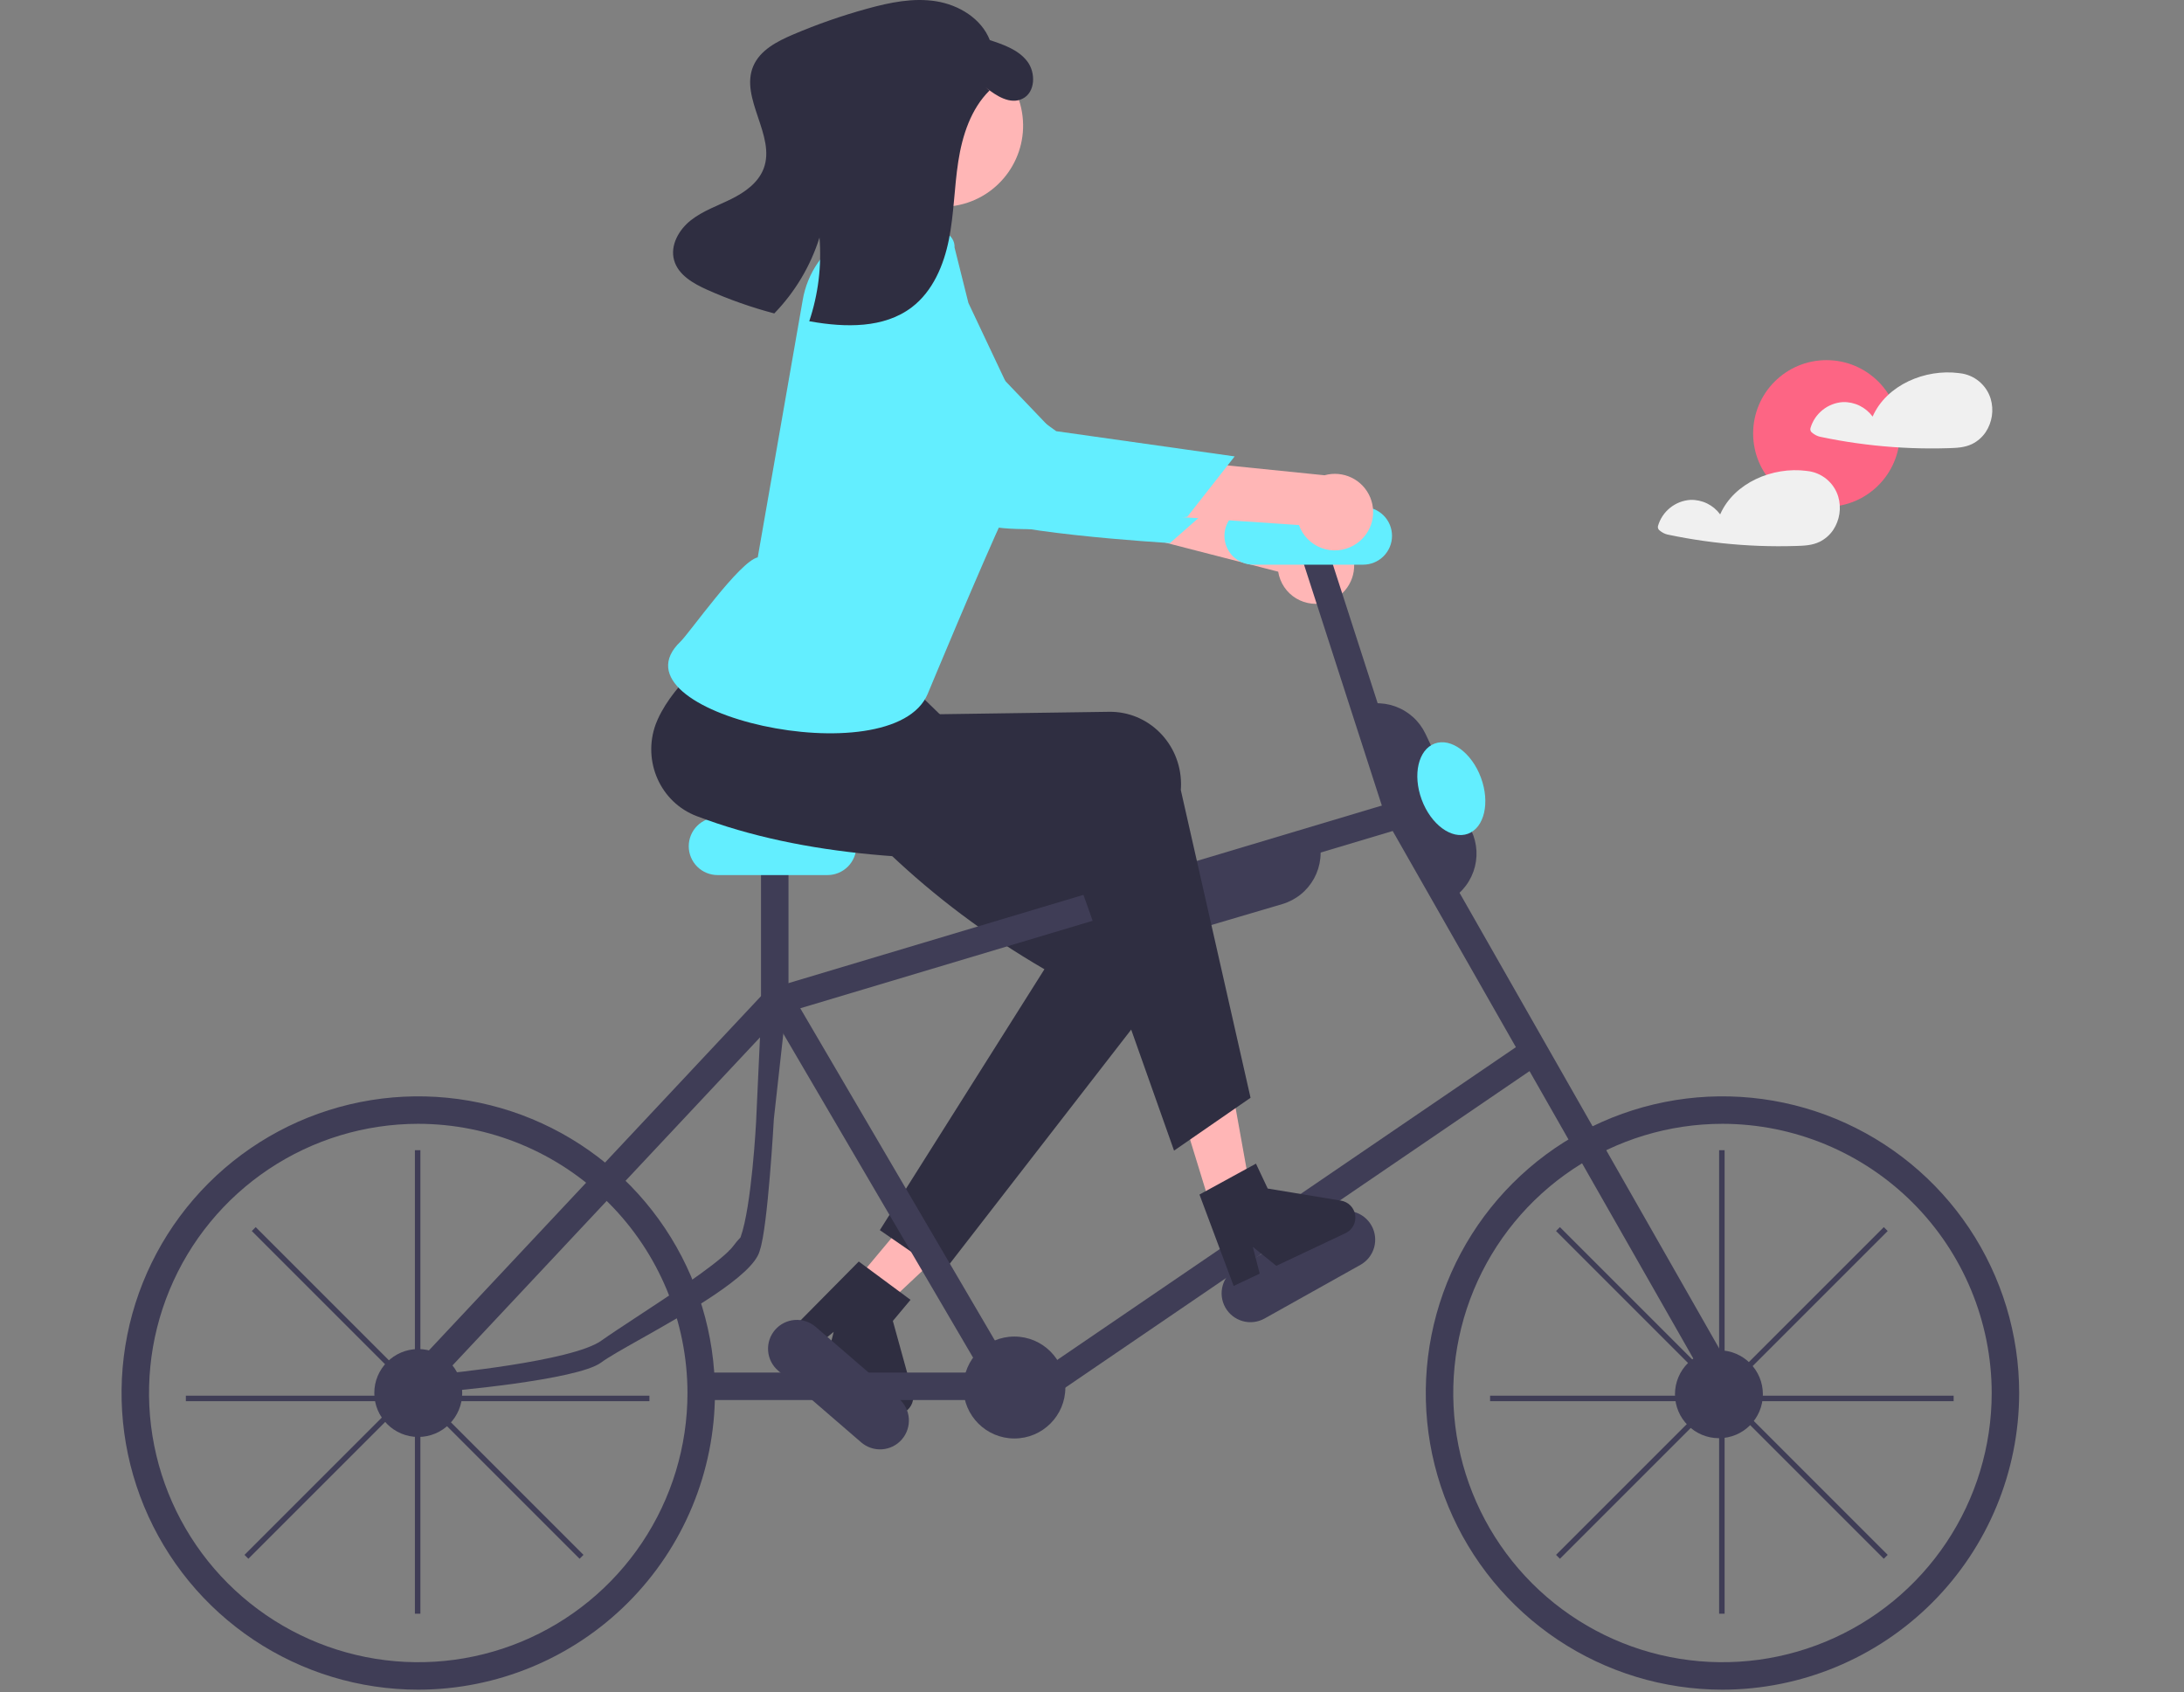 <svg width="795" height="616" viewBox="0 0 795 616" fill="none" xmlns="http://www.w3.org/2000/svg">
<rect x="0" y="0" width="795" height="616" fill="#808080" stroke="none"/>
<g id="ride_a_bicycle" clip-path="url(#clip0_1_2)">
<path id="sun" d="M664.862 184.506C679.609 184.506 691.563 172.551 691.563 157.805C691.563 143.059 679.609 131.104 664.862 131.104C650.116 131.104 638.161 143.059 638.161 157.805C638.161 172.551 650.116 184.506 664.862 184.506Z" fill="#FD6584"/>
<path id="cloud-right" d="M724.625 145.163C723.87 142.693 722.409 140.498 720.423 138.848C718.437 137.197 716.012 136.163 713.445 135.872C713.387 135.864 713.332 135.875 713.275 135.871C713.2 135.849 713.124 135.831 713.047 135.819C700.836 134.241 686.741 140.081 681.652 151.657C680.41 149.964 678.775 148.599 676.888 147.679C675 146.759 672.917 146.313 670.819 146.378C668.113 146.558 665.528 147.568 663.416 149.27C661.305 150.972 659.769 153.283 659.018 155.889C658.938 156.208 658.962 156.544 659.086 156.849C659.21 157.154 659.428 157.411 659.708 157.583C660.514 158.267 661.47 158.752 662.497 158.999C664.715 159.469 666.94 159.899 669.174 160.29C673.531 161.053 677.912 161.67 682.316 162.14C691.254 163.098 700.248 163.438 709.234 163.158C712.226 163.064 715.112 162.965 717.854 161.644C719.849 160.659 721.553 159.172 722.799 157.329C723.974 155.557 724.746 153.55 725.061 151.448C725.376 149.347 725.227 147.201 724.625 145.163V145.163Z" fill="#F0F0F0"/>
<path id="cloud-left" d="M669.129 180.764C668.374 178.294 666.914 176.099 664.927 174.449C662.941 172.798 660.516 171.764 657.95 171.473C657.892 171.465 657.837 171.476 657.779 171.472C657.704 171.45 657.628 171.432 657.551 171.42C645.34 169.842 631.245 175.682 626.156 187.258C624.914 185.565 623.279 184.199 621.392 183.28C619.504 182.36 617.421 181.913 615.323 181.979C612.617 182.159 610.032 183.169 607.921 184.871C605.809 186.573 604.273 188.884 603.523 191.49C603.443 191.809 603.466 192.145 603.59 192.45C603.714 192.755 603.932 193.012 604.212 193.184C605.018 193.868 605.974 194.353 607.002 194.6C609.219 195.07 611.445 195.5 613.678 195.891C618.036 196.654 622.416 197.271 626.82 197.741C635.759 198.699 644.753 199.039 653.738 198.759C656.731 198.665 659.616 198.566 662.359 197.245C664.353 196.26 666.058 194.773 667.304 192.93C668.478 191.158 669.25 189.151 669.565 187.049C669.88 184.947 669.732 182.802 669.129 180.764V180.764Z" fill="#F0F0F0"/>
<g id="other-sections">
<path id="Union" fill-rule="evenodd" clip-rule="evenodd" d="M277.549 357.992L287.055 359.048L281.697 407.294C281.697 407.294 279.52 446.729 276.593 455.16C276.563 455.272 276.532 455.386 276.5 455.5C273.988 464.472 249.838 478.081 233.209 487.451C226.67 491.136 221.294 494.166 218.854 496C210.208 502.5 162.035 506.558 162.035 506.558L160.708 500.172C160.708 500.172 208.208 495.672 218.854 488.086C221.844 485.955 226.519 482.885 231.818 479.404C243.884 471.479 259.188 461.427 265.208 455.506C265.3 455.325 265.471 455.147 265.731 454.978C266.243 454.445 266.669 453.951 267 453.5C267.819 452.383 268.683 451.365 269.549 450.484C273.648 439.211 275.228 408.408 275.228 408.408L277.549 357.992Z" fill="#3F3D56"/>
<g id="left leage">
<path id="Vector" d="M311.242 466.575L321.986 475.566L362.55 437.48L346.693 424.211L311.242 466.575Z" fill="#FFB6B6"/>
<path id="Vector_2" d="M343.028 463.534L320.275 447.829L380.183 352.848C336.763 327.61 306.902 296.823 282.538 263.005C274.258 251.592 269.21 238.309 280.762 229.747C281.302 229.347 281.856 228.968 282.425 228.61C295.597 220.402 291.321 232.703 309.376 226.662L325.69 244.065L360.937 278.361L421.058 316.739C433.149 324.457 436.504 340.691 428.552 352.999C428.132 353.649 427.684 354.28 427.21 354.893L343.028 463.534Z" fill="#2F2E41"/>
<path id="Vector_3" d="M312.603 459.252L331.441 473.196L325.008 480.883L332.207 506.939C332.562 508.226 332.497 509.593 332.021 510.841C331.545 512.088 330.683 513.15 329.56 513.873C328.437 514.595 327.113 514.94 325.78 514.857C324.448 514.773 323.177 514.266 322.153 513.409L300.792 495.533L303.474 484.848L295.673 491.248L287.619 484.508L312.603 459.252Z" fill="#2F2E41"/>
<path id="Vector_4" d="M313.485 525.085L283.209 498.943C281.102 497.123 279.805 494.541 279.602 491.764C279.399 488.987 280.307 486.244 282.127 484.136C283.946 482.029 286.528 480.731 289.305 480.527C292.081 480.323 294.825 481.23 296.933 483.048L327.209 509.19C328.253 510.091 329.11 511.189 329.73 512.421C330.35 513.653 330.721 514.995 330.822 516.371C330.923 517.746 330.752 519.128 330.319 520.437C329.886 521.747 329.199 522.958 328.297 524.002C327.396 525.046 326.298 525.902 325.065 526.522C323.833 527.141 322.491 527.511 321.115 527.612C319.74 527.713 318.358 527.541 317.049 527.107C315.739 526.674 314.528 525.987 313.485 525.085V525.085Z" fill="#3F3D56"/>
</g>
<path id="Vector_5" d="M483.47 219.067C481.556 219.727 479.522 219.959 477.509 219.748C475.496 219.536 473.554 218.886 471.819 217.843C470.085 216.8 468.601 215.389 467.47 213.71C466.34 212.031 465.592 210.124 465.278 208.125L357.124 180.275L374.762 161.768L477.773 192.015C481.167 191.711 484.555 192.662 487.294 194.689C490.034 196.715 491.935 199.676 492.637 203.011C493.339 206.345 492.794 209.822 491.104 212.781C489.415 215.74 486.698 217.977 483.47 219.067H483.47Z" fill="#FFB6B6"/>
<path id="Vector_6" d="M319.168 89.759C319.168 89.759 301.582 91.797 301.898 112.062C302.214 132.327 345.322 178.492 352.048 186.141C358.773 193.79 425.892 197.698 425.892 197.698L446.859 179.262L384.69 158.316L319.168 89.759Z" fill="#63EEFF"/>
<path id="Vector_7" d="M283.496 184.877L279.529 203.485C279.529 203.485 272.308 218.972 273.71 223.11C275.098 227.225 337.592 249.595 337.592 249.595C337.592 249.595 342.947 221.692 351.881 202.87L283.496 184.877Z" fill="#FFB6B6"/>
<path id="Vector_8" d="M625.709 523.567C634.546 523.567 641.709 516.403 641.709 507.567C641.709 498.73 634.546 491.567 625.709 491.567C616.872 491.567 609.709 498.73 609.709 507.567C609.709 516.403 616.872 523.567 625.709 523.567Z" fill="#3F3D56"/>
<path id="Vector_9" d="M152.248 523.12C161.085 523.12 168.248 515.957 168.248 507.12C168.248 498.283 161.085 491.12 152.248 491.12C143.412 491.12 136.248 498.283 136.248 507.12C136.248 515.957 143.412 523.12 152.248 523.12Z" fill="#3F3D56"/>
<path id="Vector_10" d="M369.248 523.673C379.495 523.673 387.802 515.367 387.802 505.12C387.802 494.873 379.495 486.567 369.248 486.567C359.002 486.567 350.695 494.873 350.695 505.12C350.695 515.367 359.002 523.673 369.248 523.673Z" fill="#3F3D56"/>
<path id="Vector_11" d="M156.357 505.986L149.061 499.147L279.296 360.214L511.708 290.657L627.053 493.091L618.365 498.042L506.957 302.518L284.748 369.021L156.357 505.986Z" fill="#3F3D56"/>
<path id="Vector_12" d="M353.492 499.678H255.219V509.678H353.492V499.678Z" fill="#3F3D56"/>
<path id="Vector_13" d="M287.022 312.334H277.022V364.617H287.022V312.334Z" fill="#3F3D56"/>
<path id="Vector_14" d="M481.467 194.03L471.951 197.103L504.574 298.124L514.09 295.051L481.467 194.03Z" fill="#3F3D56"/>
<path id="Vector_15" d="M286.024 358.039L277.394 363.094L359.394 503.094L368.024 498.039L286.024 358.039Z" fill="#3F3D56"/>
<path id="Vector_16" d="M555.888 378.43L379.896 498.442L385.53 506.703L561.522 386.692L555.888 378.43Z" fill="#3F3D56"/>
<path id="Vector_17" d="M301.209 318.567H261.209C258.424 318.567 255.754 317.46 253.784 315.491C251.815 313.522 250.709 310.851 250.709 308.067C250.709 305.282 251.815 302.611 253.784 300.642C255.754 298.673 258.424 297.567 261.209 297.567H301.209C303.994 297.567 306.665 298.673 308.634 300.642C310.603 302.611 311.709 305.282 311.709 308.067C311.709 310.851 310.603 313.522 308.634 315.491C306.665 317.46 303.994 318.567 301.209 318.567V318.567Z" fill="#63EEFF"/>
<path id="Vector_18" d="M496.209 205.567H456.209C453.424 205.567 450.754 204.46 448.784 202.491C446.815 200.522 445.709 197.851 445.709 195.067C445.709 192.282 446.815 189.611 448.784 187.642C450.754 185.673 453.424 184.567 456.209 184.567H496.209C498.994 184.567 501.665 185.673 503.634 187.642C505.603 189.611 506.709 192.282 506.709 195.067C506.709 197.851 505.603 200.522 503.634 202.491C501.665 204.46 498.994 205.567 496.209 205.567Z" fill="#63EEFF"/>
<path id="Vector_19" d="M347.808 74.875C363.907 72.138 374.739 56.868 372.002 40.77C369.265 24.671 353.995 13.839 337.896 16.576C321.797 19.313 310.966 34.582 313.702 50.681C316.439 66.78 331.709 77.612 347.808 74.875Z" fill="#FFB6B6"/>
<path id="Vector_20" d="M525.869 328.593L492.475 258.103L492.927 257.889C495.241 256.792 497.749 256.163 500.306 256.035C502.864 255.908 505.422 256.286 507.833 257.147C510.245 258.008 512.463 259.336 514.362 261.054C516.26 262.773 517.801 264.849 518.898 267.163L535.594 302.408C536.691 304.723 537.321 307.23 537.448 309.788C537.575 312.345 537.198 314.903 536.336 317.314C535.475 319.726 534.147 321.944 532.429 323.843C530.71 325.741 528.635 327.282 526.32 328.379L525.869 328.593Z" fill="#3F3D56"/>
<path id="Vector_21" d="M423.791 340.983C419.586 340.971 415.498 339.604 412.133 337.083C408.769 334.563 406.307 331.023 405.115 326.992L404.973 326.512L479.785 304.439L479.926 304.918C480.651 307.374 480.885 309.949 480.615 312.496C480.344 315.042 479.575 317.51 478.351 319.759C477.126 322.009 475.471 323.995 473.479 325.604C471.487 327.213 469.198 328.415 466.742 329.139L429.336 340.176C427.536 340.709 425.668 340.981 423.791 340.983V340.983Z" fill="#3F3D56"/>
<g id="Right leage">
<path id="Vector_22" d="M495.215 460.468L460.309 480.001C457.879 481.361 455.008 481.7 452.328 480.943C449.648 480.186 447.378 478.396 446.019 475.966C444.659 473.535 444.32 470.665 445.077 467.985C445.833 465.305 447.624 463.035 450.054 461.675L484.96 442.142C487.391 440.782 490.261 440.443 492.941 441.2C495.621 441.957 497.891 443.747 499.251 446.177C500.611 448.608 500.949 451.478 500.193 454.158C499.436 456.838 497.645 459.108 495.215 460.468V460.468Z" fill="#3F3D56"/>
<path id="Vector_23" d="M444.077 450.287L457.446 446.058L447.603 391.282L427.872 397.524L444.077 450.287Z" fill="#FFB6B6"/>
<path id="Vector_24" d="M436.621 434.867L457.184 423.62L461.462 432.685L488.133 437.087C489.451 437.304 490.664 437.936 491.596 438.892C492.529 439.848 493.131 441.076 493.316 442.399C493.501 443.721 493.258 445.068 492.623 446.242C491.988 447.417 490.994 448.357 489.786 448.927L464.596 460.813L456.023 453.895L458.559 463.662L449.061 468.144L436.621 434.867Z" fill="#2F2E41"/>
<path id="Vector_25" d="M455.213 399.636L427.369 418.877L389.431 311.767C339.287 314.576 292.586 311.957 253.637 297.117C240.444 292.141 233.751 277.159 238.687 263.655C238.918 263.024 239.173 262.402 239.451 261.791C245.936 247.69 259.697 238.768 271.452 223.79L335.795 242.935L332.384 260.15L403.703 259.128C418.046 258.922 429.778 270.634 429.907 285.287C429.914 286.061 429.887 286.834 429.828 287.606L455.213 399.636Z" fill="#2F2E41"/>
</g>
<path id="Vector_26" d="M324.641 74.589L343.994 84.709C345.063 85.135 345.972 85.885 346.595 86.853C347.218 87.821 347.523 88.959 347.469 90.109L352.51 110.281L370.247 147.825C370.247 147.825 374.869 167.806 366.049 186.671C357.229 205.537 337.709 252.567 337.709 252.567C324.978 283.06 220.476 259.512 247.709 233.567C250.949 230.479 269.162 204.403 275.826 202.904L292.176 109.339C293 104.399 294.907 99.702 297.761 95.586C300.614 91.47 304.342 88.037 308.679 85.532C311.299 84.051 313.727 83.174 315.392 83.621C319.185 84.505 320.978 75.915 324.641 74.589Z" fill="#63EEFF"/>
<path id="Vector_27" d="M492.72 198.566C490.96 199.566 489.003 200.167 486.985 200.329C484.968 200.49 482.939 200.207 481.043 199.5C479.147 198.793 477.429 197.678 476.01 196.235C474.591 194.792 473.505 193.055 472.83 191.147L361.402 183.611L375.346 162.182L482.157 173.018C485.438 172.097 488.943 172.41 492.008 173.9C495.072 175.389 497.484 177.951 498.786 181.1C500.088 184.25 500.19 187.767 499.072 190.986C497.954 194.205 495.694 196.902 492.72 198.566V198.566Z" fill="#FFB6B6"/>
<path id="Vector_28" d="M307.484 101.595C307.484 101.595 290.571 106.824 294.599 126.687C298.628 146.551 349.474 184.024 357.489 190.309C365.503 196.594 432.2 188.122 432.2 188.122L449.428 166.153L384.472 156.968L307.484 101.595Z" fill="#63EEFF"/>
<path id="light-bicycle" d="M534.367 303.522C540.324 301.319 542.437 292.185 539.086 283.12C535.734 274.054 528.188 268.491 522.231 270.693C516.274 272.895 514.161 282.029 517.512 291.095C520.864 300.16 528.41 305.724 534.367 303.522Z" fill="#63EEFF"/>
</g>
<path id="hair" d="M372.202 35.944C367.738 38.143 362.682 34.955 358.775 31.785L360.173 32.968C353.396 39.699 350.293 49.315 348.826 58.764C347.358 68.204 347.282 77.843 345.407 87.22C343.531 96.587 339.536 106.02 331.951 111.823C321.79 119.596 307.662 119.25 295.072 117.028C294.904 116.996 294.748 116.972 294.58 116.94C297.86 107.142 299.129 96.783 298.308 86.484C295.046 96.847 289.408 106.305 281.844 114.104C273.489 111.897 265.326 109.017 257.436 105.493C252.33 103.207 246.826 100.065 245.36 94.664C243.891 89.305 247.116 83.634 251.471 80.195C255.826 76.757 261.196 74.931 266.173 72.462C271.141 70.004 276.047 66.523 277.993 61.323C282.482 49.361 269.205 35.825 274.204 24.061C276.67 18.276 282.821 15.079 288.608 12.605C297.442 8.836 306.522 5.669 315.784 3.126C323.914 0.891 332.409 -0.868 340.729 0.457C349.049 1.781 357.237 6.749 360.307 14.605C365.312 16.24 370.627 18.085 373.871 22.25C377.113 26.405 376.929 33.618 372.202 35.944Z" fill="#2F2E41"/>
<g id="left-wheel">
<path id="Vector_29" d="M152.249 615.12C130.888 615.12 110.008 608.786 92.247 596.919C74.487 585.052 60.644 568.185 52.47 548.45C44.295 528.716 42.157 507 46.324 486.05C50.491 465.101 60.777 445.857 75.881 430.753C90.985 415.649 110.229 405.363 131.179 401.195C152.129 397.028 173.844 399.167 193.578 407.341C213.313 415.516 230.18 429.358 242.047 447.119C253.915 464.879 260.249 485.76 260.249 507.12C260.216 535.754 248.827 563.205 228.58 583.452C208.333 603.699 180.882 615.088 152.249 615.12V615.12ZM152.249 409.12C132.866 409.12 113.919 414.868 97.803 425.636C81.687 436.405 69.126 451.71 61.708 469.617C54.291 487.524 52.35 507.229 56.132 526.239C59.913 545.249 69.247 562.711 82.952 576.417C96.658 590.122 114.12 599.456 133.13 603.237C152.14 607.019 171.844 605.078 189.752 597.66C207.659 590.243 222.964 577.682 233.733 561.566C244.501 545.45 250.249 526.503 250.249 507.12C250.219 481.138 239.885 456.228 221.513 437.856C203.14 419.484 178.231 409.15 152.249 409.12V409.12Z" fill="#3F3D56"/>
<path id="Vector_30" d="M236.395 508.094H67.657V510.094H236.395V508.094Z" fill="#3F3D56"/>
<path id="Vector_31" d="M151.026 418.725V587.462H153.026V418.725H151.026Z" fill="#3F3D56"/>
<path id="Vector_32" d="M212.391 566.044L93.076 446.729L91.661 448.143L210.977 567.458L212.391 566.044Z" fill="#3F3D56"/>
<path id="Vector_33" d="M208.315 446.729L89 566.044L90.414 567.458L209.73 448.143L208.315 446.729Z" fill="#3F3D56"/>
</g>
<g id="right-wheel">
<path id="Vector_34" d="M627 615.12C605.64 615.12 584.759 608.786 566.998 596.919C549.238 585.052 535.395 568.185 527.221 548.45C519.047 528.716 516.908 507 521.075 486.05C525.242 465.101 535.528 445.857 550.633 430.753C565.737 415.649 584.98 405.363 605.93 401.195C626.88 397.028 648.595 399.167 668.33 407.341C688.064 415.516 704.932 429.358 716.799 447.119C728.666 464.879 735 485.76 735 507.12C734.968 535.754 723.579 563.205 703.332 583.452C683.085 603.699 655.634 615.088 627 615.12V615.12ZM627 409.12C607.617 409.12 588.67 414.868 572.554 425.636C556.438 436.405 543.877 451.71 536.46 469.617C529.042 487.524 527.102 507.229 530.883 526.239C534.664 545.249 543.998 562.711 557.704 576.417C571.409 590.122 588.871 599.456 607.881 603.237C626.891 607.019 646.596 605.078 664.503 597.66C682.41 590.243 697.716 577.682 708.484 561.566C719.252 545.45 725 526.503 725 507.12C724.971 481.138 714.636 456.228 696.264 437.856C677.892 419.484 652.982 409.15 627 409.12V409.12Z" fill="#3F3D56"/>
<path id="Vector_35" d="M711.146 508.094H542.409V510.094H711.146V508.094Z" fill="#3F3D56"/>
<path id="Vector_36" d="M625.777 418.725V587.462H627.777V418.725H625.777Z" fill="#3F3D56"/>
<path id="Vector_37" d="M687.142 566.044L567.827 446.729L566.413 448.143L685.728 567.458L687.142 566.044Z" fill="#3F3D56"/>
<path id="Vector_38" d="M685.728 446.729L566.413 566.044L567.827 567.458L687.142 448.143L685.728 446.729Z" fill="#3F3D56"/>
</g>
</g>
<defs>
<clipPath id="clip0_1_2">
<rect width="794.67" height="615.311" fill="white"/>
</clipPath>
</defs>
</svg>
